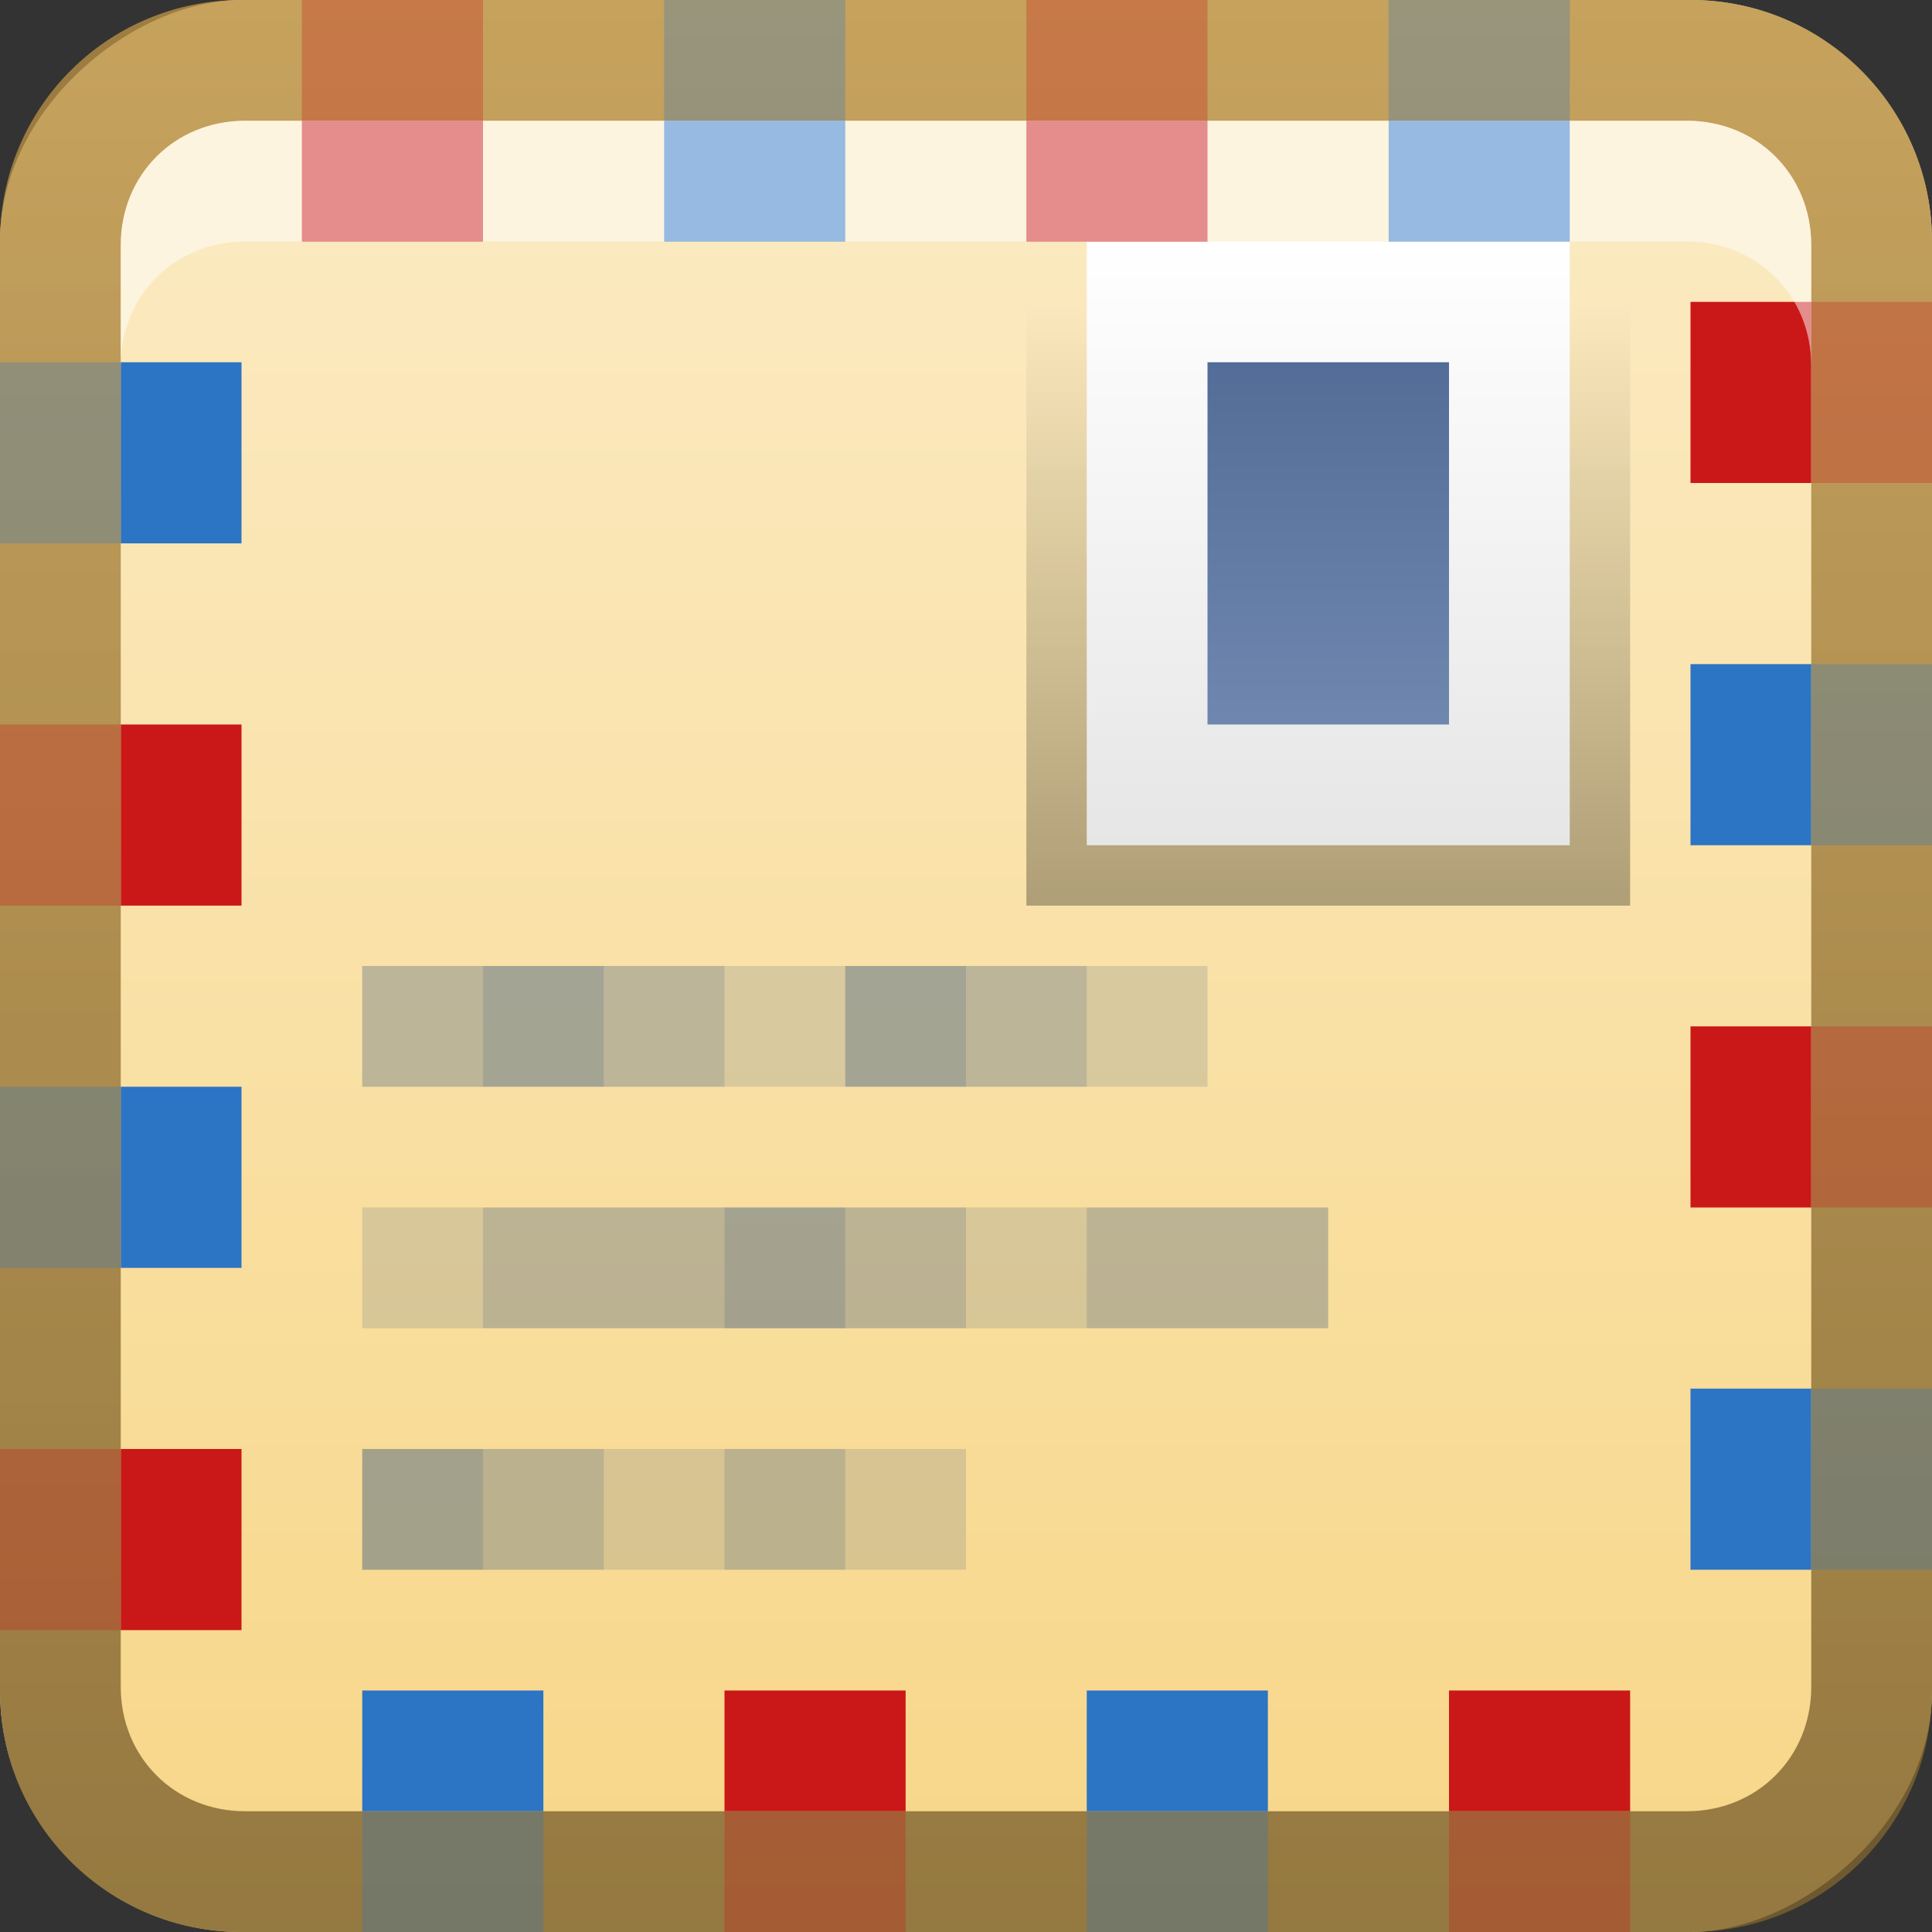 <?xml version="1.0" encoding="UTF-8" standalone="no"?>
<!-- Created with Inkscape (http://www.inkscape.org/) -->

<svg
   xmlns:dc="http://purl.org/dc/elements/1.1/"
   xmlns:cc="http://creativecommons.org/ns#"
   xmlns:rdf="http://www.w3.org/1999/02/22-rdf-syntax-ns#"
   xmlns:svg="http://www.w3.org/2000/svg"
   xmlns="http://www.w3.org/2000/svg"
   xmlns:xlink="http://www.w3.org/1999/xlink"
   xmlns:sodipodi="http://sodipodi.sourceforge.net/DTD/sodipodi-0.dtd"
   xmlns:inkscape="http://www.inkscape.org/namespaces/inkscape"
   width="16"
   height="16"
   id="svg2"
   sodipodi:version="0.32"
   inkscape:version="0.47 r22583"
   version="1.0"
   sodipodi:docname="evolution.svg"
   inkscape:output_extension="org.inkscape.output.svg.inkscape"
   style="display:inline">
  <rect width="100%" height="100%" fill="#333333" stroke="none"/>
  <defs
     id="defs4">
    <linearGradient
       id="linearGradient3885">
      <stop
         style="stop-color:#7c612e;stop-opacity:1;"
         offset="0"
         id="stop3887" />
      <stop
         style="stop-color:#b99044;stop-opacity:1;"
         offset="1"
         id="stop3889" />
    </linearGradient>
    <linearGradient
       gradientUnits="userSpaceOnUse"
       y2="0.999"
       x2="10.32"
       y1="21"
       x1="10.32"
       id="linearGradient3943">
      <stop
         id="stop3945"
         offset="0"
         style="stop-color:#e6e6e6;stop-opacity:1;" />
      <stop
         id="stop3947"
         offset="1"
         style="stop-color:#ffffff;stop-opacity:1;" />
    </linearGradient>
    <inkscape:perspective
       sodipodi:type="inkscape:persp3d"
       inkscape:vp_x="0 : 8 : 1"
       inkscape:vp_y="0 : 1000 : 0"
       inkscape:vp_z="16 : 8 : 1"
       inkscape:persp3d-origin="8 : 5.3333333 : 1"
       id="perspective26" />
    <linearGradient
       inkscape:collect="always"
       id="linearGradient3327">
      <stop
         style="stop-color:#000000;stop-opacity:1;"
         offset="0"
         id="stop3330" />
      <stop
         style="stop-color:#000000;stop-opacity:0;"
         offset="1"
         id="stop3333" />
    </linearGradient>
    <linearGradient
       id="ButtonColor"
       x1="10.32"
       y1="21"
       x2="10.32"
       y2="0.999"
       gradientUnits="userSpaceOnUse">
      <stop
         style="stop-color:#29669f;stop-opacity:1;"
         offset="0"
         id="stop3189" />
      <stop
         style="stop-color:#88b6e0;stop-opacity:1;"
         offset="1"
         id="stop3191" />
    </linearGradient>
    <linearGradient
       inkscape:collect="always"
       xlink:href="#linearGradient3327"
       id="linearGradient3192"
       x1="9.057"
       y1="10.203"
       x2="9.057"
       y2="-12.199"
       gradientUnits="userSpaceOnUse"
       gradientTransform="translate(0,5.801)" />
    <linearGradient
       inkscape:collect="always"
       xlink:href="#ButtonColor-8"
       id="linearGradient3204"
       x1="1"
       y1="9"
       x2="15"
       y2="9"
       gradientUnits="userSpaceOnUse"
       gradientTransform="translate(-17,-2)" />
    <linearGradient
       inkscape:collect="always"
       xlink:href="#ButtonColor"
       id="linearGradient3173"
       gradientUnits="userSpaceOnUse"
       gradientTransform="translate(-16,-1)"
       x1="1"
       y1="9"
       x2="15"
       y2="9" />
    <linearGradient
       inkscape:collect="always"
       xlink:href="#ButtonColor"
       id="linearGradient3177"
       gradientUnits="userSpaceOnUse"
       gradientTransform="translate(-16,-1)"
       x1="1"
       y1="9"
       x2="15"
       y2="9" />
    <linearGradient
       inkscape:collect="always"
       xlink:href="#ButtonColor"
       id="linearGradient3179"
       gradientUnits="userSpaceOnUse"
       gradientTransform="matrix(0,-1,1,0,-1,16)"
       x1="1"
       y1="9"
       x2="15"
       y2="9" />
    <linearGradient
       inkscape:collect="always"
       xlink:href="#linearGradient3327"
       id="linearGradient3612"
       x1="8"
       y1="15"
       x2="8"
       y2="-1"
       gradientUnits="userSpaceOnUse" />
    <inkscape:perspective
       id="perspective2880"
       inkscape:persp3d-origin="0.5 : 0.33333333 : 1"
       inkscape:vp_z="1 : 0.5 : 1"
       inkscape:vp_y="0 : 1000 : 0"
       inkscape:vp_x="0 : 0.5 : 1"
       sodipodi:type="inkscape:persp3d" />
    <linearGradient
       inkscape:collect="always"
       xlink:href="#ButtonColor-1"
       id="linearGradient3181"
       x1="-3.061"
       y1="27.258"
       x2="-3.061"
       y2="7.254"
       gradientUnits="userSpaceOnUse"
       gradientTransform="translate(11.119,-6.258)" />
    <linearGradient
       id="ButtonColor-1"
       x1="10.32"
       y1="21"
       x2="10.32"
       y2="0.999"
       gradientUnits="userSpaceOnUse">
      <stop
         style="stop-color:#dcdcdc;stop-opacity:1;"
         offset="0"
         id="stop3189-4" />
      <stop
         style="stop-color:#f0f0f0;stop-opacity:1;"
         offset="1"
         id="stop3191-9" />
    </linearGradient>
    <linearGradient
       inkscape:collect="always"
       xlink:href="#ButtonColor-1"
       id="linearGradient3617"
       gradientUnits="userSpaceOnUse"
       gradientTransform="translate(-17,-22)"
       x1="1"
       y1="9"
       x2="15"
       y2="9" />
    <linearGradient
       inkscape:collect="always"
       xlink:href="#ButtonColor-1"
       id="linearGradient3638"
       gradientUnits="userSpaceOnUse"
       gradientTransform="matrix(0,-1,1,0,-42,17)"
       x1="1"
       y1="9"
       x2="15"
       y2="9" />
    <linearGradient
       inkscape:collect="always"
       xlink:href="#ButtonColor-1"
       id="linearGradient3643"
       gradientUnits="userSpaceOnUse"
       gradientTransform="matrix(0,-1,1,0,-22,17)"
       x1="1"
       y1="9"
       x2="15"
       y2="9" />
    <linearGradient
       inkscape:collect="always"
       xlink:href="#ButtonColor-1"
       id="linearGradient3649"
       gradientUnits="userSpaceOnUse"
       gradientTransform="matrix(0,-1,1,0,-22,18)"
       x1="1"
       y1="9"
       x2="15"
       y2="9" />
    <linearGradient
       inkscape:collect="always"
       xlink:href="#ButtonColor-1"
       id="linearGradient3651"
       gradientUnits="userSpaceOnUse"
       gradientTransform="matrix(0,-1,1,0,-22,17)"
       x1="1"
       y1="9"
       x2="15"
       y2="9" />
    <linearGradient
       inkscape:collect="always"
       xlink:href="#ButtonColor-1"
       id="linearGradient3656"
       gradientUnits="userSpaceOnUse"
       gradientTransform="matrix(0,-1,1,0,-2,17)"
       x1="1"
       y1="9"
       x2="15"
       y2="9" />
    <linearGradient
       inkscape:collect="always"
       xlink:href="#ButtonColor-1"
       id="linearGradient3667"
       gradientUnits="userSpaceOnUse"
       gradientTransform="matrix(0,-1,1,0,-2,17)"
       x1="1"
       y1="9"
       x2="15"
       y2="9" />
    <inkscape:perspective
       id="perspective2894"
       inkscape:persp3d-origin="0.5 : 0.33333333 : 1"
       inkscape:vp_z="1 : 0.5 : 1"
       inkscape:vp_y="0 : 1000 : 0"
       inkscape:vp_x="0 : 0.5 : 1"
       sodipodi:type="inkscape:persp3d" />
    <linearGradient
       inkscape:collect="always"
       xlink:href="#ButtonColor-8"
       id="linearGradient3181-7"
       x1="-3.061"
       y1="27.258"
       x2="-3.061"
       y2="7.254"
       gradientUnits="userSpaceOnUse"
       gradientTransform="translate(11.119,-6.258)" />
    <linearGradient
       id="ButtonColor-8"
       x1="10.32"
       y1="21"
       x2="10.32"
       y2="0.999"
       gradientUnits="userSpaceOnUse">
      <stop
         style="stop-color:#f7d687;stop-opacity:1;"
         offset="0"
         id="stop3189-6" />
      <stop
         style="stop-color:#fbe9bf;stop-opacity:1;"
         offset="1"
         id="stop3191-8" />
    </linearGradient>
    <inkscape:perspective
       id="perspective2913"
       inkscape:persp3d-origin="0.5 : 0.33333333 : 1"
       inkscape:vp_z="1 : 0.5 : 1"
       inkscape:vp_y="0 : 1000 : 0"
       inkscape:vp_x="0 : 0.5 : 1"
       sodipodi:type="inkscape:persp3d" />
    <inkscape:perspective
       id="perspective2930"
       inkscape:persp3d-origin="0.5 : 0.33333333 : 1"
       inkscape:vp_z="1 : 0.5 : 1"
       inkscape:vp_y="0 : 1000 : 0"
       inkscape:vp_x="0 : 0.5 : 1"
       sodipodi:type="inkscape:persp3d" />
    <linearGradient
       id="linearGradient3740">
      <stop
         style="stop-color:#536d98;stop-opacity:1;"
         offset="0"
         id="stop3742" />
      <stop
         style="stop-color:#7990b6;stop-opacity:1;"
         offset="1"
         id="stop3744" />
    </linearGradient>
    <linearGradient
       inkscape:collect="always"
       xlink:href="#linearGradient3740"
       id="linearGradient3877"
       x1="11"
       y1="3"
       x2="11"
       y2="7"
       gradientUnits="userSpaceOnUse" />
    <linearGradient
       inkscape:collect="always"
       xlink:href="#linearGradient3327"
       id="linearGradient3933"
       x1="-8.5"
       y1="11.5"
       x2="-2.5"
       y2="11.5"
       gradientUnits="userSpaceOnUse"
       gradientTransform="matrix(0.833,0,0,0.833,-0.417,1.417)" />
    <linearGradient
       inkscape:collect="always"
       xlink:href="#linearGradient3943"
       id="linearGradient3941"
       x1="12"
       y1="7"
       x2="12"
       y2="2"
       gradientUnits="userSpaceOnUse" />
    <linearGradient
       inkscape:collect="always"
       xlink:href="#linearGradient3885"
       id="linearGradient3891"
       x1="0"
       y1="8"
       x2="16"
       y2="8"
       gradientUnits="userSpaceOnUse"
       gradientTransform="matrix(0,-1,1,0,0,16)" />
  </defs>
  <sodipodi:namedview
     id="base"
     pagecolor="#ffffff"
     bordercolor="#e7e7e7"
     borderopacity="1"
     inkscape:pageopacity="0.0"
     inkscape:pageshadow="2"
     inkscape:zoom="31.9224"
     inkscape:cx="9.212454"
     inkscape:cy="8.3570243"
     inkscape:document-units="px"
     inkscape:current-layer="layer1"
     showgrid="true"
     inkscape:showpageshadow="false"
     showguides="true"
     inkscape:guide-bbox="true"
     inkscape:window-width="1920"
     inkscape:window-height="1027"
     inkscape:window-x="0"
     inkscape:window-y="25"
     inkscape:window-maximized="1"
     inkscape:snap-global="true">
    <sodipodi:guide
       orientation="1,0"
       position="0,112"
       id="guide2383" />
    <sodipodi:guide
       orientation="0,1"
       position="26.278,128"
       id="guide2385" />
    <sodipodi:guide
       orientation="1,0"
       position="128,54.082"
       id="guide2387" />
    <sodipodi:guide
       orientation="0,1"
       position="78.156,0"
       id="guide2389" />
    <sodipodi:guide
       orientation="0,1"
       position="60.864,64.085"
       id="guide2391" />
    <inkscape:grid
       type="xygrid"
       id="grid3672"
       visible="true"
       enabled="true" />
  </sodipodi:namedview>
  <g
     inkscape:label="Button"
     inkscape:groupmode="layer"
     id="layer1">
    <rect
       ry="2"
       rx="2"
       y="0"
       x="-16"
       height="16"
       width="16"
       id="rect3196"
       style="fill:url(#linearGradient3204);fill-opacity:1.0;fill-rule:nonzero;stroke:none"
       transform="matrix(0,-1,1,0,0,0)" />
    <path
       style="fill:#c83737;fill-opacity:1;fill-rule:nonzero;stroke:none"
       d="m 3,-9 c -1.108,0 -2,0.892 -2,2 l 0,3 14,0 0,-3 c 0,-1.108 -0.892,-2 -2,-2 L 3,-9 z"
       id="rect3626"
       sodipodi:nodetypes="ccccccc" />
    <rect
       transform="matrix(0,-1,1,0,0,0)"
       style="fill:url(#linearGradient3617);fill-opacity:1;fill-rule:nonzero;stroke:none"
       id="rect3615"
       width="16"
       height="16"
       x="-16"
       y="-20"
       rx="2"
       ry="2" />
    <path
       style="fill:#ff0000;fill-opacity:1;fill-rule:nonzero;stroke:none"
       d="M -18 0 C -19.108 0 -20 0.892 -20 2 L -20 14 C -20 15.108 -19.108 16 -18 16 L -6 16 C -4.892 16 -4 15.108 -4 14 L -4 2 C -4 0.892 -4.892 3.0947467e-18 -6 0 L -18 0 z M -17.969 1 L -6.031 1 C -5.447 1 -5 1.447 -5 2.031 L -5 13.969 C -5 14.553 -5.447 15 -6.031 15 L -17.969 15 C -18.553 15 -19 14.553 -19 13.969 L -19 2.031 C -19 1.447 -18.553 1 -17.969 1 z "
       id="rect3619" />
    <path
       style="fill:url(#linearGradient3643);fill-opacity:1;fill-rule:nonzero;stroke:none"
       d="M -17.969,1 C -18.553,1 -19,1.447 -19,2.031 l 0,11.938 C -19,14.553 -18.553,15 -17.969,15 l 11.938,0 C -5.447,15 -5,14.553 -5,13.969 L -5,2.031 C -5,1.447 -5.447,1 -6.031,1 l -11.938,0 z"
       id="rect3636" />
    <g
       style="display:inline"
       id="g5064"
       transform="matrix(0,-1,-1,0,22.5,13)">
      <path
         style="fill:#ca1818;fill-opacity:1;fill-rule:evenodd;stroke:none;display:inline"
         d="M 3.498,1 6.379,1 5.897,2.5 3,2.5 3.498,1 z"
         id="path5066" />
      <path
         style="fill:#2c74c4;fill-opacity:1;fill-rule:evenodd;stroke:none;display:inline"
         d="M 7.704,1 10.585,1 10.103,2.5 7.206,2.5 7.704,1 z"
         id="path5068" />
      <path
         style="fill:#ca1818;fill-opacity:1;fill-rule:evenodd;stroke:none;display:inline"
         d="m 11.91,1 2.88,0 -0.482,1.5 -2.897,0 L 11.91,1 z"
         id="path5070" />
      <path
         style="fill:#2c74c4;fill-opacity:1;fill-rule:evenodd;stroke:none;display:inline"
         d="m 16.116,1 2.88,0 -0.482,1.5 -2.897,0 0.498,-1.5 z"
         id="path5072" />
    </g>
    <rect
       style="opacity:0.3;fill:url(#linearGradient3933);fill-opacity:1;stroke:none"
       id="rect3909"
       width="5"
       height="5"
       x="-7.5"
       y="8.5"
       transform="matrix(0,-1,1,0,0,0)" />
    <rect
       y="2"
       x="9"
       height="5"
       width="4"
       id="rect3879"
       style="fill:url(#linearGradient3941);fill-opacity:1;stroke:none" />
    <rect
       style="fill:url(#linearGradient3877);fill-opacity:1;stroke:none"
       id="rect3869"
       width="2"
       height="3"
       x="10"
       y="3" />
    <rect
       style="opacity:0.15;fill:#214478;fill-opacity:1;stroke:none"
       id="rect3883"
       width="7"
       height="1"
       x="3"
       y="8" />
    <rect
       y="10"
       x="3"
       height="1"
       width="8"
       id="rect3885"
       style="opacity:0.15;fill:#214478;fill-opacity:1;stroke:none" />
    <rect
       style="opacity:0.15;fill:#214478;fill-opacity:1;stroke:none"
       id="rect3887"
       width="5"
       height="1"
       x="3"
       y="12" />
    <rect
       y="8"
       x="3"
       height="1"
       width="3"
       id="rect3889"
       style="opacity:0.15;fill:#214478;fill-opacity:1;stroke:none" />
    <rect
       style="opacity:0.15;fill:#214478;fill-opacity:1;stroke:none"
       id="rect3891"
       width="2"
       height="1"
       x="7"
       y="8" />
    <rect
       style="opacity:0.15;fill:#214478;fill-opacity:1;stroke:none"
       id="rect3893"
       width="3"
       height="1"
       x="4"
       y="10" />
    <rect
       y="10"
       x="6"
       height="1"
       width="2"
       id="rect3895"
       style="opacity:0.15;fill:#214478;fill-opacity:1;stroke:none" />
    <rect
       style="opacity:0.15;fill:#214478;fill-opacity:1;stroke:none"
       id="rect3897"
       width="2"
       height="1"
       x="9"
       y="10" />
    <rect
       y="12"
       x="3"
       height="1"
       width="2"
       id="rect3899"
       style="opacity:0.15;fill:#214478;fill-opacity:1;stroke:none" />
    <rect
       style="opacity:0.15;fill:#214478;fill-opacity:1;stroke:none"
       id="rect3901"
       width="1"
       height="1"
       x="6"
       y="12" />
    <rect
       y="12"
       x="3"
       height="1"
       width="1"
       id="rect3903"
       style="opacity:0.15;fill:#214478;fill-opacity:1;stroke:none" />
    <rect
       style="opacity:0.15;fill:#214478;fill-opacity:1;stroke:none"
       id="rect3905"
       width="1"
       height="1"
       x="4"
       y="8" />
    <rect
       y="8"
       x="7"
       height="1"
       width="1"
       id="rect3907"
       style="opacity:0.15;fill:#214478;fill-opacity:1;stroke:none" />
    <g
       id="g3699"
       transform="translate(0.5,0)">
      <rect
         y="1"
         x="2"
         height="1"
         width="1.5"
         id="rect2911"
         style="fill:#ca1818;fill-opacity:1;stroke:none" />
      <rect
         style="fill:#2c74c4;fill-opacity:1;stroke:none"
         id="rect3693"
         width="1.5"
         height="1"
         x="5"
         y="1" />
      <rect
         y="1"
         x="8"
         height="1"
         width="1.5"
         id="rect3695"
         style="fill:#ca1818;fill-opacity:1;stroke:none" />
      <rect
         style="fill:#2c74c4;fill-opacity:1;stroke:none"
         id="rect3697"
         width="1.5"
         height="1"
         x="11"
         y="1" />
    </g>
    <g
       id="g3705"
       transform="matrix(-1,0,0,1,15.5,13)">
      <rect
         style="fill:#ca1818;fill-opacity:1;stroke:none"
         id="rect3707"
         width="1.5"
         height="1"
         x="2"
         y="1" />
      <rect
         y="1"
         x="5"
         height="1"
         width="1.5"
         id="rect3709"
         style="fill:#2c74c4;fill-opacity:1;stroke:none" />
      <rect
         style="fill:#ca1818;fill-opacity:1;stroke:none"
         id="rect3711"
         width="1.5"
         height="1"
         x="8"
         y="1" />
      <rect
         y="1"
         x="11"
         height="1"
         width="1.5"
         id="rect3713"
         style="fill:#2c74c4;fill-opacity:1;stroke:none" />
    </g>
    <g
       id="g3715"
       transform="matrix(0,1,-1,0,16,0.5)">
      <rect
         style="fill:#ca1818;fill-opacity:1;stroke:none"
         id="rect3717"
         width="1.5"
         height="1"
         x="2"
         y="1" />
      <rect
         y="1"
         x="5"
         height="1"
         width="1.5"
         id="rect3719"
         style="fill:#2c74c4;fill-opacity:1;stroke:none" />
      <rect
         style="fill:#ca1818;fill-opacity:1;stroke:none"
         id="rect3721"
         width="1.5"
         height="1"
         x="8"
         y="1" />
      <rect
         y="1"
         x="11"
         height="1"
         width="1.5"
         id="rect3723"
         style="fill:#2c74c4;fill-opacity:1;stroke:none" />
    </g>
    <g
       transform="matrix(0,-1,-1,0,3,15.5)"
       id="g3725">
      <rect
         y="1"
         x="2"
         height="1"
         width="1.5"
         id="rect3727"
         style="fill:#ca1818;fill-opacity:1;stroke:none" />
      <rect
         style="fill:#2c74c4;fill-opacity:1;stroke:none"
         id="rect3729"
         width="1.5"
         height="1"
         x="5"
         y="1" />
      <rect
         y="1"
         x="8"
         height="1"
         width="1.5"
         id="rect3731"
         style="fill:#ca1818;fill-opacity:1;stroke:none" />
      <rect
         style="fill:#2c74c4;fill-opacity:1;stroke:none"
         id="rect3733"
         width="1.5"
         height="1"
         x="11"
         y="1" />
    </g>
    <path
       id="path3626"
       d="m 0,14 c 0,1.108 0.892,2 2,2 l 12,0 c 1.108,0 2,-0.892 2,-2 L 16,2 C 16,0.892 15.108,0 14,0 L 2,0 C 0.892,0 0,0.892 0,2 L 0,14 z M 1,13.969 1,2.031 C 1,1.447 1.447,1 2.031,1 l 11.938,0 C 14.553,1 15,1.447 15,2.031 l 0,11.938 C 15,14.553 14.553,15 13.969,15 L 2.031,15 C 1.447,15 1,14.553 1,13.969 z"
       style="opacity:0.8;fill:url(#linearGradient3891);fill-opacity:1;fill-rule:nonzero;stroke:none" />
    <g
       id="g3867"
       style="opacity:0.3">
      <rect
         style="opacity:1;fill:#ca1818;fill-opacity:1;stroke:none"
         id="rect3737"
         width="1.5"
         height="1"
         x="2.5"
         y="0" />
      <rect
         y="0"
         x="5.5"
         height="1"
         width="1.5"
         id="rect3739"
         style="opacity:1;fill:#2c74c4;fill-opacity:1;stroke:none" />
      <rect
         style="opacity:1;fill:#ca1818;fill-opacity:1;stroke:none"
         id="rect3741"
         width="1.5"
         height="1"
         x="8.5"
         y="0" />
      <rect
         y="0"
         x="11.5"
         height="1"
         width="1.5"
         id="rect3743"
         style="opacity:1;fill:#2c74c4;fill-opacity:1;stroke:none" />
      <rect
         transform="matrix(0,1,-1,0,0,0)"
         y="-16"
         x="2.5"
         height="1"
         width="1.5"
         id="rect3747"
         style="opacity:1;fill:#ca1818;fill-opacity:1;stroke:none" />
      <rect
         transform="matrix(0,1,-1,0,0,0)"
         style="opacity:1;fill:#2c74c4;fill-opacity:1;stroke:none"
         id="rect3749"
         width="1.5"
         height="1"
         x="5.5"
         y="-16" />
      <rect
         transform="matrix(0,1,-1,0,0,0)"
         y="-16"
         x="8.5"
         height="1"
         width="1.5"
         id="rect3751"
         style="opacity:1;fill:#ca1818;fill-opacity:1;stroke:none" />
      <rect
         transform="matrix(0,1,-1,0,0,0)"
         style="opacity:1;fill:#2c74c4;fill-opacity:1;stroke:none"
         id="rect3753"
         width="1.5"
         height="1"
         x="11.5"
         y="-16" />
      <rect
         transform="scale(-1,1)"
         y="15"
         x="-13.5"
         height="1"
         width="1.5"
         id="rect3757"
         style="opacity:1;fill:#ca1818;fill-opacity:1;stroke:none" />
      <rect
         transform="scale(-1,1)"
         style="opacity:1;fill:#2c74c4;fill-opacity:1;stroke:none"
         id="rect3759"
         width="1.5"
         height="1"
         x="-10.5"
         y="15" />
      <rect
         transform="scale(-1,1)"
         y="15"
         x="-7.5"
         height="1"
         width="1.5"
         id="rect3761"
         style="opacity:1;fill:#ca1818;fill-opacity:1;stroke:none" />
      <rect
         transform="scale(-1,1)"
         style="opacity:1;fill:#2c74c4;fill-opacity:1;stroke:none"
         id="rect3763"
         width="1.5"
         height="1"
         x="-4.5"
         y="15" />
      <rect
         transform="matrix(0,-1,-1,0,0,0)"
         style="opacity:1;fill:#ca1818;fill-opacity:1;stroke:none"
         id="rect3767"
         width="1.5"
         height="1"
         x="-13.5"
         y="-1" />
      <rect
         transform="matrix(0,-1,-1,0,0,0)"
         y="-1"
         x="-10.5"
         height="1"
         width="1.5"
         id="rect3769"
         style="opacity:1;fill:#2c74c4;fill-opacity:1;stroke:none" />
      <rect
         transform="matrix(0,-1,-1,0,0,0)"
         style="opacity:1;fill:#ca1818;fill-opacity:1;stroke:none"
         id="rect3771"
         width="1.5"
         height="1"
         x="-7.5"
         y="-1" />
      <rect
         transform="matrix(0,-1,-1,0,0,0)"
         y="-1"
         x="-4.5"
         height="1"
         width="1.5"
         id="rect3773"
         style="opacity:1;fill:#2c74c4;fill-opacity:1;stroke:none" />
    </g>
    <path
       style="fill:#ffffff;fill-opacity:1;fill-rule:nonzero;stroke:none;opacity:0.5"
       d="M 2.031,1 C 1.447,1 1,1.447 1,2.031 l 0,1 C 1,2.447 1.447,2 2.031,2 l 11.938,0 C 14.553,2 15,2.447 15,3.031 l 0,-1 C 15,1.447 14.553,1 13.969,1 L 2.031,1 z"
       id="path3645" />
  </g>
</svg>
